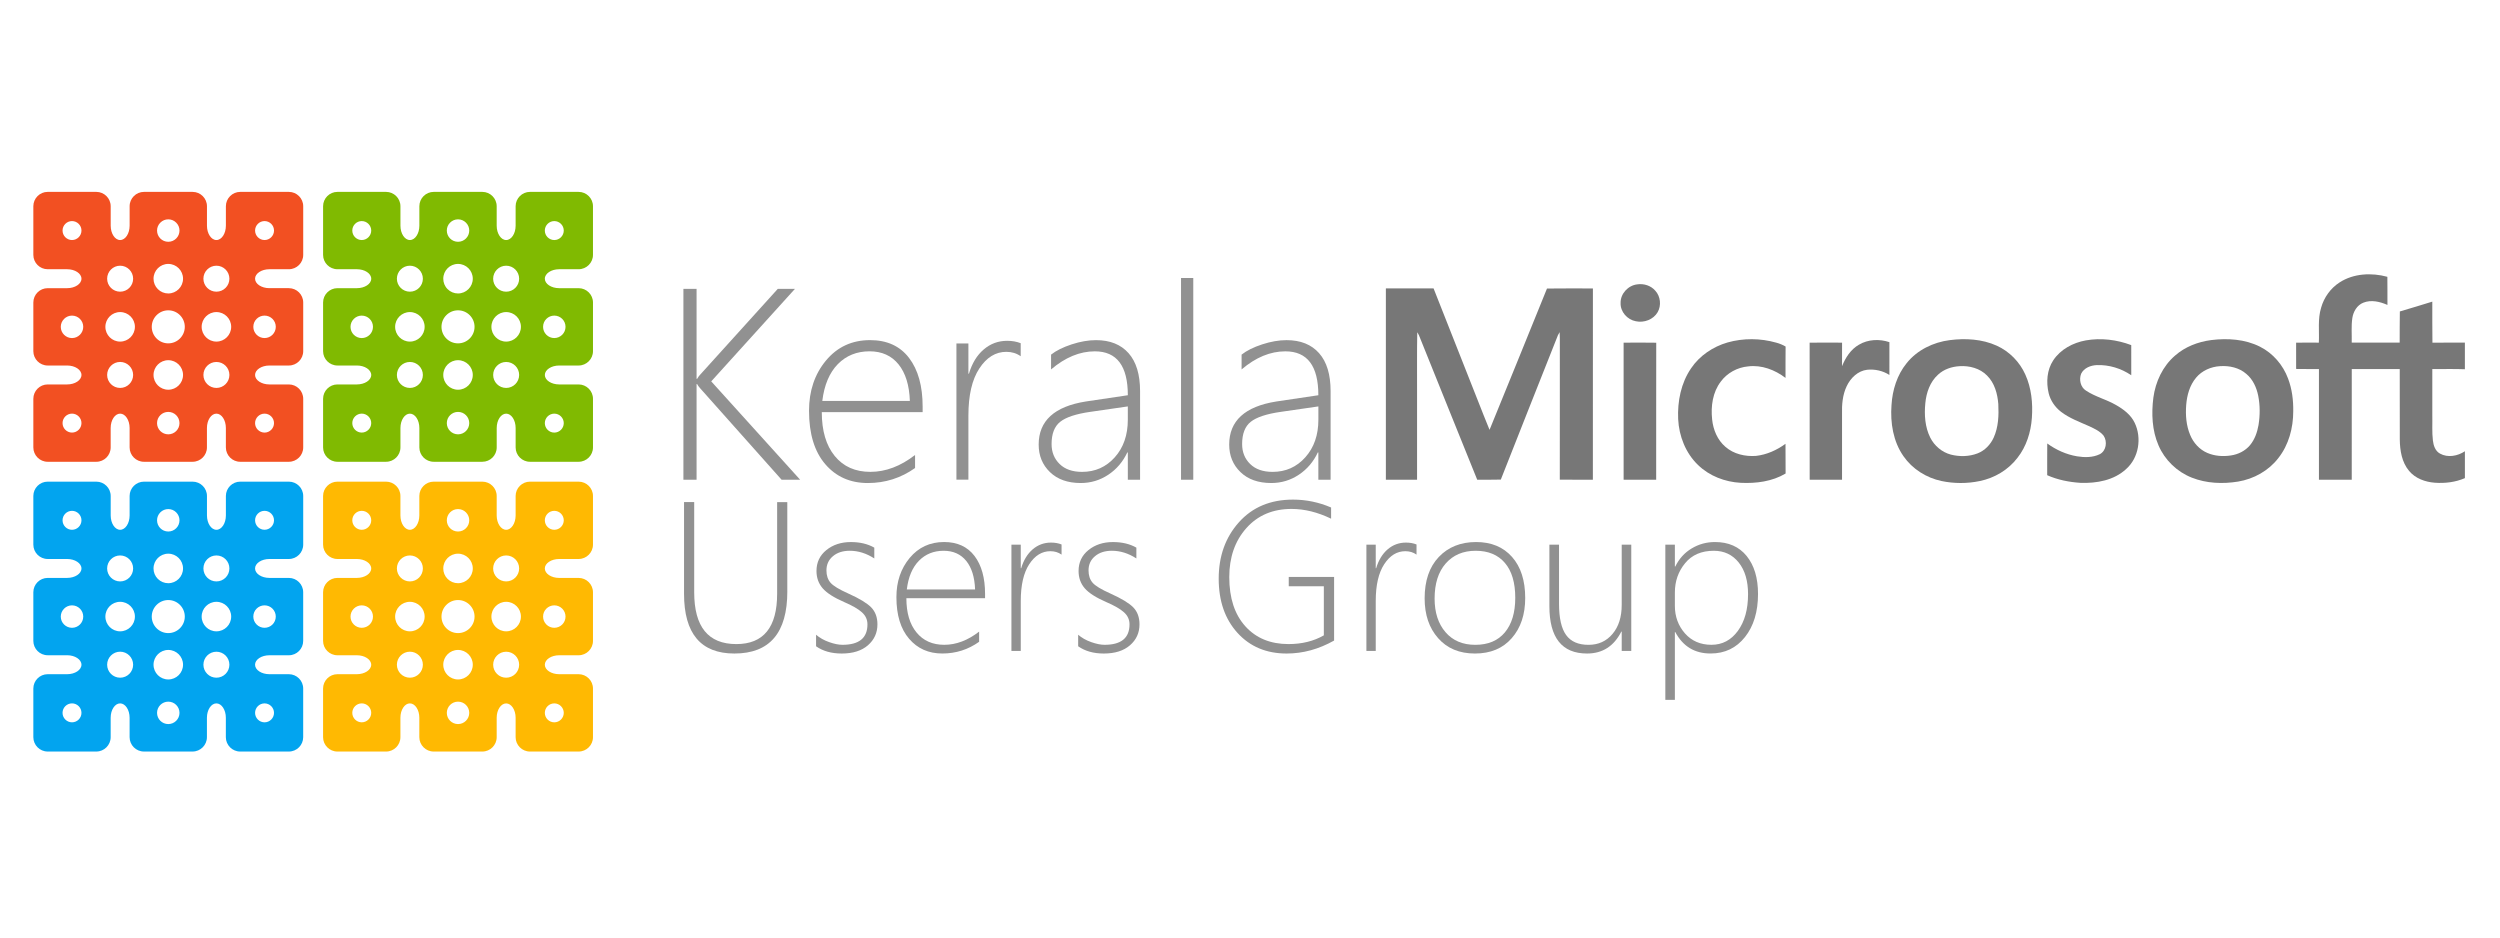 <?xml version="1.0" encoding="utf-8"?>
<!-- Generator: Adobe Illustrator 16.0.0, SVG Export Plug-In . SVG Version: 6.00 Build 0)  -->
<!DOCTYPE svg PUBLIC "-//W3C//DTD SVG 1.1//EN" "http://www.w3.org/Graphics/SVG/1.1/DTD/svg11.dtd">
<svg version="1.1" id="Layer_1" xmlns="http://www.w3.org/2000/svg" xmlns:xlink="http://www.w3.org/1999/xlink" x="0px" y="0px"
	 width="200px" height="75px" viewBox="0 0 200 75" enable-background="new 0 0 200 75" xml:space="preserve">
<g>
	<g>
		<path fill="#F25022" d="M21.554,21.538h1.556c0.632,0,1.147-0.517,1.147-1.146v-3.894c0-0.63-0.515-1.147-1.147-1.147h-3.891
			c-0.632,0-1.148,0.518-1.148,1.147v1.556c0,0.633-0.341,1.149-0.757,1.149c-0.416,0-0.757-0.517-0.757-1.146v-1.559
			c0-0.63-0.516-1.147-1.148-1.147h-3.892c-0.631,0-1.148,0.518-1.147,1.147v1.556c0,0.633-0.341,1.149-0.758,1.149
			c-0.417,0-0.757-0.517-0.757-1.149V16.5c0-0.632-0.516-1.149-1.147-1.149H3.813c-0.631,0-1.146,0.518-1.146,1.147v3.894
			c0,0.633,0.516,1.146,1.146,1.146H5.37c0.631,0,1.147,0.341,1.147,0.759c0,0.417-0.517,0.757-1.147,0.757H3.813
			c-0.631,0-1.146,0.516-1.146,1.146v3.894c0,0.63,0.516,1.147,1.148,1.147h1.556c0.63,0,1.146,0.339,1.146,0.756
			c0,0.418-0.517,0.758-1.146,0.758H3.813c-0.631,0-1.146,0.518-1.146,1.149v3.89c0,0.632,0.516,1.148,1.146,1.148h3.893
			c0.631,0,1.147-0.517,1.147-1.148V34.24c0-0.633,0.341-1.149,0.759-1.149c0.416,0,0.757,0.517,0.757,1.149v1.554
			c0,0.632,0.516,1.148,1.147,1.148h3.891c0.632,0,1.148-0.517,1.148-1.148V34.24c0-0.633,0.341-1.149,0.758-1.149
			c0.416,0,0.757,0.517,0.757,1.149v1.554c0,0.632,0.516,1.148,1.147,1.148h3.892c0.632,0,1.148-0.517,1.148-1.148v-3.89
			c0-0.632-0.516-1.149-1.148-1.149h-1.556c-0.63,0-1.148-0.34-1.148-0.758c0-0.414,0.517-0.756,1.148-0.756h1.556
			c0.632,0,1.148-0.517,1.148-1.147V24.2c0-0.631-0.516-1.147-1.148-1.147h-1.556c-0.631,0-1.147-0.339-1.148-0.759
			C20.406,21.879,20.923,21.538,21.554,21.538z M5.761,34.607c-0.417,0-0.758-0.342-0.757-0.759c0-0.416,0.339-0.758,0.757-0.758
			c0.416,0,0.757,0.342,0.757,0.758S6.177,34.607,5.761,34.607z M5.761,19.203c-0.417,0-0.757-0.342-0.757-0.759
			c0-0.416,0.339-0.758,0.757-0.758c0.416,0,0.757,0.342,0.757,0.758S6.177,19.203,5.761,19.203z M5.761,27.046L5.761,27.046
			c-0.496,0-0.899-0.403-0.899-0.898c0-0.239,0.094-0.465,0.265-0.636c0.169-0.17,0.394-0.263,0.634-0.263
			c0.495,0,0.898,0.401,0.898,0.898C6.659,26.641,6.255,27.046,5.761,27.046z M9.611,21.256c0.574,0,1.04,0.468,1.04,1.041
			c0,0.573-0.466,1.038-1.04,1.038c-0.573,0-1.04-0.465-1.04-1.038S9.038,21.256,9.611,21.256z M9.611,31.035
			c-0.573,0-1.04-0.465-1.04-1.038s0.467-1.042,1.04-1.042c0.574,0,1.04,0.469,1.04,1.042S10.185,31.035,9.611,31.035z
			 M9.611,27.328c-0.651,0-1.181-0.531-1.181-1.182c0-0.652,0.53-1.181,1.181-1.181l0,0c0.652,0,1.182,0.53,1.182,1.182
			C10.791,26.797,10.263,27.328,9.611,27.328z M12.827,17.812c0.169-0.171,0.396-0.265,0.635-0.265c0.238,0,0.465,0.094,0.634,0.265
			c0.171,0.168,0.264,0.395,0.264,0.633c0,0.496-0.403,0.898-0.898,0.898l0,0c-0.497,0-0.898-0.402-0.898-0.898
			C12.563,18.206,12.658,17.979,12.827,17.812z M13.462,21.113c0.651,0,1.182,0.531,1.182,1.184c0,0.648-0.53,1.18-1.182,1.18
			c-0.314,0-0.61-0.123-0.834-0.347c-0.224-0.224-0.346-0.519-0.346-0.833C12.282,21.645,12.81,21.113,13.462,21.113z
			 M13.462,34.747L13.462,34.747c-0.497,0-0.899-0.402-0.899-0.898s0.402-0.897,0.898-0.897c0.495,0,0.898,0.402,0.898,0.897
			C14.361,34.345,13.957,34.747,13.462,34.747z M13.462,31.178c-0.652,0-1.18-0.528-1.18-1.181c0-0.651,0.53-1.182,1.181-1.182
			c0.651,0,1.181,0.53,1.181,1.182C14.643,30.649,14.113,31.178,13.462,31.178z M13.462,27.469c-0.729,0-1.322-0.594-1.322-1.322
			c0-0.728,0.593-1.322,1.322-1.322c0.729,0,1.322,0.592,1.322,1.322C14.784,26.875,14.19,27.469,13.462,27.469z M17.313,21.256
			L17.313,21.256c0.573,0,1.039,0.468,1.039,1.041s-0.467,1.038-1.04,1.038c-0.573,0-1.04-0.465-1.04-1.038
			S16.739,21.256,17.313,21.256z M17.313,31.035c-0.276,0-0.537-0.108-0.734-0.304c-0.197-0.196-0.306-0.458-0.306-0.734
			c0-0.573,0.466-1.04,1.04-1.04c0.575,0,1.04,0.467,1.04,1.04S17.886,31.035,17.313,31.035z M17.313,27.328
			c-0.651,0-1.181-0.531-1.181-1.182c0-0.652,0.53-1.181,1.181-1.181c0.652,0,1.182,0.528,1.182,1.181
			C18.495,26.797,17.965,27.328,17.313,27.328z M21.164,33.091c0.417,0,0.757,0.342,0.757,0.758c0,0.417-0.341,0.759-0.757,0.759
			c-0.417-0.003-0.759-0.342-0.759-0.759C20.406,33.433,20.748,33.091,21.164,33.091z M21.165,25.248
			c0.495,0,0.898,0.402,0.898,0.898c0,0.494-0.403,0.898-0.898,0.898c-0.24,0-0.465-0.094-0.635-0.263
			c-0.17-0.171-0.264-0.396-0.264-0.636C20.266,25.65,20.667,25.248,21.165,25.248z M20.406,18.444c0-0.416,0.342-0.758,0.759-0.758
			c0.416,0,0.757,0.342,0.757,0.758c0,0.417-0.341,0.759-0.757,0.759C20.748,19.203,20.406,18.86,20.406,18.444z"/>
		<path fill="#02A4EF" d="M21.554,44.719h1.556c0.632,0,1.147-0.517,1.147-1.149v-3.892c0-0.63-0.515-1.146-1.147-1.146h-3.891
			c-0.632,0-1.148,0.517-1.148,1.146v1.557c0,0.632-0.34,1.148-0.757,1.148c-0.417,0-0.757-0.517-0.757-1.148v-1.557
			c0-0.63-0.516-1.146-1.148-1.146h-3.892c-0.631,0-1.148,0.517-1.148,1.146v1.557c0.001,0.632-0.34,1.148-0.757,1.148
			c-0.417,0-0.757-0.517-0.757-1.148v-1.557c0-0.63-0.517-1.146-1.148-1.146H3.813c-0.631,0-1.146,0.517-1.146,1.146v3.892
			c0,0.633,0.516,1.149,1.146,1.149H5.37c0.631,0,1.147,0.343,1.147,0.757c0,0.418-0.517,0.757-1.147,0.757H3.813
			c-0.631,0-1.146,0.516-1.146,1.147v3.893c0,0.631,0.516,1.146,1.146,1.146h1.558c0.63,0,1.146,0.343,1.146,0.758
			c0,0.417-0.517,0.759-1.146,0.759H3.813c-0.631,0-1.146,0.517-1.146,1.146v3.892c0,0.633,0.516,1.149,1.146,1.149h3.893
			c0.631,0,1.147-0.517,1.147-1.149v-1.555c0-0.631,0.341-1.148,0.757-1.148c0.417,0,0.758,0.518,0.758,1.148v1.555
			c0,0.633,0.516,1.149,1.147,1.149h3.891c0.632,0,1.148-0.517,1.148-1.149v-1.555c0-0.631,0.34-1.148,0.757-1.148
			c0.417,0,0.757,0.518,0.757,1.148v1.558c0,0.63,0.517,1.147,1.147,1.147h3.893c0.633,0,1.147-0.518,1.147-1.147v-3.894
			c0-0.631-0.515-1.147-1.147-1.147h-1.556c-0.632,0-1.148-0.34-1.148-0.759c0-0.415,0.516-0.756,1.148-0.756h1.556
			c0.633,0,1.147-0.517,1.147-1.148V47.38c0-0.63-0.515-1.147-1.147-1.147h-1.556c-0.631,0-1.147-0.339-1.148-0.757
			C20.406,45.059,20.922,44.719,21.554,44.719z M5.761,42.383c-0.417,0-0.757-0.341-0.757-0.758s0.339-0.759,0.757-0.759
			c0.416,0,0.757,0.342,0.757,0.759S6.177,42.383,5.761,42.383z M5.761,57.786c-0.418,0-0.758-0.343-0.758-0.757
			c0-0.418,0.34-0.759,0.758-0.759c0.416,0,0.757,0.341,0.757,0.759C6.518,57.445,6.177,57.786,5.761,57.786z M5.761,50.224
			L5.761,50.224c-0.496,0-0.899-0.403-0.899-0.896c0-0.238,0.094-0.465,0.265-0.636c0.169-0.169,0.394-0.264,0.634-0.264
			c0.495,0,0.898,0.403,0.898,0.899S6.255,50.224,5.761,50.224z M9.611,44.436c0.574,0,1.04,0.467,1.04,1.039
			c0,0.573-0.466,1.039-1.04,1.039c-0.573,0-1.04-0.466-1.041-1.039C8.57,44.902,9.038,44.436,9.611,44.436z M9.611,54.216
			c-0.573,0-1.04-0.466-1.04-1.039s0.467-1.042,1.04-1.042c0.574,0,1.04,0.469,1.04,1.042S10.185,54.216,9.611,54.216z
			 M9.611,50.507c-0.651,0-1.181-0.529-1.181-1.18c0-0.653,0.53-1.182,1.181-1.182l0,0c0.652,0,1.182,0.528,1.182,1.182
			C10.792,49.978,10.261,50.507,9.611,50.507z M12.827,40.989c0.169-0.169,0.396-0.263,0.635-0.263c0.238,0,0.464,0.092,0.634,0.263
			c0.17,0.172,0.264,0.396,0.264,0.636c0,0.494-0.403,0.897-0.898,0.897l0,0c-0.497,0-0.898-0.403-0.898-0.897
			C12.563,41.385,12.658,41.161,12.827,40.989z M13.462,44.294c0.651,0,1.181,0.53,1.181,1.182c0,0.652-0.53,1.181-1.181,1.181
			c-0.314,0-0.61-0.122-0.834-0.344c-0.225-0.224-0.347-0.522-0.346-0.837C12.282,44.824,12.81,44.294,13.462,44.294z
			 M13.462,57.926L13.462,57.926c-0.497,0-0.898-0.402-0.898-0.896c0-0.496,0.402-0.898,0.898-0.898
			c0.495,0,0.898,0.402,0.898,0.898C14.361,57.523,13.957,57.926,13.462,57.926z M13.462,54.357c-0.652,0-1.18-0.529-1.18-1.181
			c0-0.65,0.53-1.181,1.181-1.181c0.651,0,1.181,0.53,1.181,1.181C14.643,53.828,14.113,54.357,13.462,54.357z M13.462,50.648
			c-0.729,0-1.322-0.594-1.322-1.321c0-0.729,0.593-1.324,1.322-1.324c0.729,0,1.322,0.595,1.322,1.324
			C14.784,50.055,14.19,50.648,13.462,50.648z M17.313,44.436L17.313,44.436c0.573,0,1.039,0.467,1.039,1.039
			c0,0.573-0.466,1.039-1.039,1.039c-0.574,0-1.04-0.466-1.04-1.039C16.273,44.902,16.739,44.436,17.313,44.436z M17.313,54.216
			c-0.276,0-0.537-0.106-0.734-0.304c-0.197-0.197-0.306-0.458-0.306-0.735c0-0.573,0.466-1.039,1.04-1.039
			c0.573,0,1.039,0.466,1.039,1.039S17.886,54.216,17.313,54.216z M17.313,50.507c-0.651,0-1.181-0.529-1.181-1.18
			c0-0.653,0.53-1.182,1.181-1.182c0.652,0,1.182,0.528,1.182,1.182C18.495,49.978,17.965,50.507,17.313,50.507z M21.164,56.271
			c0.417,0,0.757,0.341,0.757,0.759c0,0.416-0.341,0.757-0.757,0.757s-0.758-0.343-0.758-0.757
			C20.406,56.611,20.748,56.271,21.164,56.271z M21.164,48.428c0.495,0,0.898,0.403,0.898,0.899s-0.403,0.896-0.898,0.896
			c-0.239,0-0.464-0.092-0.635-0.263c-0.171-0.171-0.264-0.396-0.264-0.635C20.266,48.831,20.667,48.428,21.164,48.428z
			 M20.406,41.622c0-0.414,0.342-0.756,0.758-0.756s0.757,0.342,0.757,0.756c0,0.418-0.341,0.759-0.757,0.759
			C20.748,42.383,20.406,42.04,20.406,41.622z"/>
		<path fill="#FFB902" d="M44.734,44.719h1.556c0.631,0,1.148-0.517,1.148-1.149v-3.892c0-0.63-0.517-1.146-1.148-1.146h-3.893
			c-0.63,0-1.147,0.517-1.147,1.146v1.557c0,0.632-0.341,1.148-0.757,1.148s-0.758-0.517-0.758-1.148v-1.557
			c0.001-0.63-0.516-1.146-1.147-1.146h-3.893c-0.63,0-1.148,0.517-1.148,1.146v1.557c0,0.632-0.34,1.148-0.757,1.148
			c-0.417,0-0.757-0.517-0.757-1.148v-1.557c0-0.63-0.516-1.146-1.147-1.146h-3.893c-0.63,0-1.147,0.517-1.147,1.146v3.892
			c0,0.633,0.517,1.149,1.147,1.149h1.556c0.631,0,1.148,0.343,1.148,0.757c0,0.418-0.516,0.757-1.148,0.757h-1.556
			c-0.63,0-1.147,0.518-1.147,1.147v3.893c0,0.632,0.517,1.148,1.147,1.148h1.557c0.631,0,1.147,0.341,1.147,0.756
			c0,0.417-0.516,0.759-1.148,0.759h-1.556c-0.63,0-1.147,0.517-1.147,1.147v3.894c0,0.63,0.517,1.147,1.147,1.147h3.893
			c0.631,0,1.147-0.518,1.147-1.147v-1.558c0-0.631,0.341-1.148,0.757-1.148c0.417,0,0.757,0.518,0.757,1.148v1.558
			c0,0.63,0.518,1.147,1.148,1.147h3.893c0.631,0,1.147-0.518,1.147-1.147v-1.558c0-0.63,0.342-1.146,0.758-1.146
			c0.417,0,0.757,0.516,0.757,1.146v1.558c0,0.63,0.517,1.147,1.147,1.147h3.893c0.631,0,1.148-0.517,1.148-1.147v-3.894
			c0-0.63-0.517-1.147-1.148-1.147h-1.556c-0.63,0-1.148-0.34-1.148-0.756c0-0.418,0.517-0.759,1.148-0.759h1.556
			c0.631,0,1.148-0.517,1.148-1.146v-3.892c0-0.633-0.517-1.149-1.148-1.149h-1.556c-0.63,0-1.148-0.34-1.148-0.758
			C43.586,45.062,44.104,44.719,44.734,44.719z M28.94,57.786c-0.417,0-0.757-0.343-0.757-0.757c0-0.418,0.34-0.759,0.757-0.759
			c0.416,0,0.758,0.341,0.758,0.759C29.698,57.445,29.356,57.786,28.94,57.786z M28.94,42.383c-0.417,0-0.757-0.341-0.757-0.758
			s0.34-0.759,0.757-0.759c0.416,0,0.758,0.342,0.758,0.759S29.356,42.383,28.94,42.383z M28.94,50.224L28.94,50.224
			c-0.495,0-0.899-0.403-0.899-0.896c0-0.238,0.094-0.465,0.264-0.636c0.171-0.169,0.395-0.264,0.635-0.264
			c0.496,0,0.898,0.403,0.898,0.899S29.437,50.224,28.94,50.224z M32.791,44.436c0.573,0,1.039,0.467,1.039,1.039
			c0,0.573-0.466,1.039-1.039,1.039c-0.573,0-1.04-0.466-1.04-1.039C31.751,44.902,32.218,44.436,32.791,44.436z M32.791,54.216
			c-0.573,0-1.04-0.466-1.04-1.039s0.467-1.042,1.04-1.042c0.573,0,1.039,0.469,1.039,1.042S33.364,54.216,32.791,54.216z
			 M32.791,50.507c-0.651,0-1.181-0.529-1.181-1.18c0-0.653,0.53-1.182,1.18-1.182l0,0c0.651,0,1.181,0.528,1.181,1.182
			C33.971,49.978,33.442,50.507,32.791,50.507z M36.007,40.989c0.169-0.169,0.396-0.263,0.634-0.263
			c0.239,0,0.466,0.092,0.636,0.263c0.169,0.172,0.263,0.396,0.263,0.636c0,0.494-0.402,0.897-0.898,0.897l0,0
			c-0.495,0-0.897-0.403-0.897-0.897C35.744,41.385,35.838,41.161,36.007,40.989z M36.641,44.294c0.652,0,1.182,0.53,1.182,1.182
			c0,0.652-0.53,1.181-1.182,1.181c-0.313,0-0.61-0.122-0.834-0.344c-0.224-0.224-0.346-0.522-0.345-0.837
			C35.462,44.824,35.99,44.294,36.641,44.294z M36.643,57.926L36.643,57.926c-0.495,0-0.898-0.402-0.898-0.896
			c0-0.496,0.402-0.898,0.897-0.898c0.496,0,0.898,0.402,0.898,0.898C37.541,57.523,37.137,57.926,36.643,57.926z M36.641,54.357
			c-0.651,0-1.18-0.529-1.18-1.181c0-0.65,0.529-1.181,1.18-1.181c0.652,0,1.182,0.53,1.182,1.181
			C37.823,53.828,37.294,54.357,36.641,54.357z M36.641,50.648c-0.728,0-1.322-0.594-1.322-1.321c0-0.729,0.594-1.324,1.322-1.324
			c0.73,0,1.323,0.595,1.323,1.324C37.964,50.055,37.372,50.648,36.641,50.648z M40.493,44.436L40.493,44.436
			c0.573,0,1.039,0.467,1.039,1.039c0,0.573-0.467,1.039-1.04,1.039c-0.574,0-1.041-0.466-1.041-1.039
			C39.454,44.902,39.92,44.436,40.493,44.436z M40.493,54.216c-0.278,0-0.538-0.106-0.735-0.304
			c-0.196-0.197-0.305-0.458-0.305-0.735c0-0.573,0.465-1.039,1.04-1.039c0.573,0,1.039,0.466,1.039,1.039
			C41.533,53.75,41.066,54.216,40.493,54.216z M40.493,50.507c-0.652,0-1.181-0.529-1.181-1.18c0-0.653,0.529-1.182,1.181-1.182
			c0.651,0,1.181,0.528,1.181,1.182C41.674,49.978,41.144,50.507,40.493,50.507z M44.343,56.271c0.417,0,0.758,0.341,0.758,0.759
			c0,0.416-0.341,0.757-0.758,0.757c-0.416,0-0.757-0.343-0.757-0.757C43.586,56.611,43.927,56.271,44.343,56.271z M44.343,48.428
			c0.496,0,0.899,0.403,0.899,0.899s-0.403,0.896-0.899,0.896c-0.238,0-0.464-0.092-0.634-0.263s-0.263-0.396-0.263-0.635
			C43.446,48.831,43.848,48.428,44.343,48.428z M44.343,40.866c0.417,0,0.758,0.342,0.758,0.759s-0.341,0.758-0.758,0.758
			c-0.416,0-0.757-0.343-0.757-0.758C43.586,41.208,43.927,40.866,44.343,40.866z"/>
		<path fill="#80BA01" d="M44.734,21.538h1.556c0.631,0,1.148-0.517,1.148-1.146v-3.894c0-0.63-0.517-1.147-1.148-1.147h-3.893
			c-0.63,0-1.147,0.518-1.147,1.147v1.559c0,0.63-0.341,1.146-0.757,1.146s-0.758-0.517-0.758-1.146V16.5
			c0.001-0.632-0.516-1.149-1.146-1.149h-3.892c-0.63,0-1.148,0.515-1.148,1.147v1.559c0,0.63-0.339,1.146-0.757,1.146
			c-0.416,0-0.757-0.517-0.757-1.146V16.5c0-0.632-0.517-1.149-1.148-1.149h-3.893c-0.63,0-1.147,0.515-1.147,1.149v3.892
			c0,0.63,0.518,1.146,1.147,1.146h1.557c0.631,0,1.148,0.341,1.148,0.759c0,0.417-0.517,0.757-1.148,0.757h-1.557
			c-0.63,0-1.147,0.517-1.147,1.146v3.894c0,0.631,0.518,1.147,1.147,1.147h1.558c0.63,0,1.147,0.342,1.147,0.758
			s-0.517,0.756-1.148,0.756h-1.557c-0.63,0-1.147,0.518-1.147,1.149v3.892c0,0.63,0.518,1.146,1.147,1.146h3.893
			c0.631,0,1.148-0.517,1.148-1.146V34.24c0-0.63,0.341-1.148,0.757-1.148c0.417,0,0.757,0.519,0.757,1.148v1.556
			c0,0.63,0.518,1.146,1.148,1.146h3.892c0.631,0,1.148-0.514,1.148-1.146V34.24c0-0.63,0.341-1.148,0.757-1.148
			c0.417,0,0.757,0.519,0.757,1.148v1.556c0,0.63,0.517,1.146,1.147,1.146h3.893c0.63,0,1.148-0.517,1.148-1.146v-3.892
			c0-0.632-0.518-1.149-1.148-1.149h-1.556c-0.63,0-1.148-0.34-1.148-0.756s0.518-0.758,1.148-0.758h1.556
			c0.63,0,1.148-0.517,1.148-1.147V24.2c0-0.63-0.518-1.146-1.148-1.146h-1.556c-0.63,0-1.148-0.34-1.148-0.757
			C43.586,21.879,44.104,21.538,44.734,21.538z M28.94,34.607c-0.417,0-0.757-0.342-0.757-0.759c0-0.416,0.34-0.758,0.757-0.758
			c0.416,0,0.758,0.342,0.758,0.758S29.356,34.607,28.94,34.607z M28.94,19.203c-0.417,0-0.757-0.342-0.757-0.759
			c0-0.416,0.34-0.758,0.757-0.758c0.416,0,0.758,0.342,0.758,0.758C29.698,18.861,29.356,19.203,28.94,19.203z M28.94,27.046
			L28.94,27.046c-0.495,0-0.899-0.403-0.899-0.898c0-0.239,0.094-0.465,0.264-0.636c0.171-0.17,0.395-0.263,0.635-0.263
			c0.496,0,0.898,0.401,0.898,0.898C29.838,26.643,29.437,27.046,28.94,27.046z M32.791,21.256c0.573,0,1.039,0.468,1.039,1.041
			s-0.466,1.038-1.039,1.038c-0.573,0-1.04-0.465-1.04-1.038C31.751,21.724,32.218,21.256,32.791,21.256z M32.791,31.035
			c-0.573,0-1.04-0.465-1.04-1.038s0.467-1.04,1.04-1.04c0.573,0,1.039,0.467,1.039,1.04S33.364,31.035,32.791,31.035z
			 M32.791,27.328c-0.651,0-1.181-0.531-1.181-1.182c0-0.652,0.53-1.181,1.18-1.181l0,0c0.651,0,1.181,0.528,1.181,1.181
			C33.972,26.797,33.442,27.328,32.791,27.328z M36.007,17.812c0.169-0.171,0.396-0.265,0.634-0.265
			c0.239,0,0.466,0.094,0.636,0.265c0.169,0.168,0.263,0.395,0.263,0.633c0,0.496-0.402,0.898-0.898,0.898l0,0
			c-0.495,0-0.897-0.402-0.897-0.898C35.744,18.206,35.838,17.979,36.007,17.812z M36.641,21.113c0.653,0,1.182,0.531,1.182,1.184
			c0,0.648-0.53,1.18-1.182,1.18c-0.313,0-0.61-0.123-0.834-0.347c-0.224-0.221-0.345-0.519-0.345-0.833
			C35.462,21.645,35.99,21.113,36.641,21.113z M36.643,34.747L36.643,34.747c-0.495,0-0.898-0.402-0.898-0.898
			s0.402-0.897,0.897-0.897c0.496,0,0.898,0.402,0.898,0.897C37.541,34.345,37.137,34.747,36.643,34.747z M36.641,31.178
			c-0.651,0-1.18-0.528-1.18-1.181c0-0.651,0.529-1.182,1.18-1.182c0.652,0,1.182,0.53,1.182,1.182
			C37.823,30.649,37.294,31.178,36.641,31.178z M36.641,27.469c-0.728,0-1.322-0.594-1.322-1.322c0-0.73,0.594-1.322,1.322-1.322
			c0.73,0,1.323,0.592,1.323,1.322C37.964,26.875,37.372,27.469,36.641,27.469z M40.493,21.256L40.493,21.256
			c0.573,0,1.039,0.468,1.039,1.041s-0.467,1.039-1.04,1.039c-0.574,0-1.041-0.466-1.041-1.039
			C39.454,21.724,39.92,21.256,40.493,21.256z M40.493,31.035c-0.278,0-0.538-0.108-0.735-0.304
			c-0.196-0.196-0.305-0.458-0.305-0.734c0-0.573,0.465-1.04,1.04-1.04c0.573,0,1.039,0.467,1.039,1.04S41.066,31.035,40.493,31.035
			z M40.493,27.328c-0.652,0-1.181-0.531-1.181-1.182c0-0.652,0.529-1.181,1.181-1.181c0.651,0,1.181,0.528,1.181,1.181
			C41.674,26.797,41.144,27.328,40.493,27.328z M44.343,33.091c0.417,0,0.758,0.342,0.758,0.758c0,0.417-0.341,0.759-0.758,0.759
			c-0.416,0-0.757-0.342-0.757-0.759C43.586,33.433,43.927,33.091,44.343,33.091z M44.343,25.248c0.496,0,0.899,0.402,0.899,0.898
			c0,0.494-0.403,0.898-0.899,0.898c-0.238,0-0.464-0.094-0.634-0.263c-0.17-0.171-0.263-0.396-0.263-0.636
			C43.446,25.65,43.848,25.248,44.343,25.248z M44.343,17.687c0.417,0,0.758,0.342,0.758,0.758c0,0.417-0.341,0.759-0.757,0.759
			c-0.417,0-0.759-0.342-0.759-0.759C43.586,18.028,43.927,17.687,44.343,17.687z"/>
	</g>
	<g>
		<path fill="#777777" d="M130.98,22.749c0.528-0.08,1.1,0.1,1.451,0.516c0.412,0.452,0.486,1.175,0.185,1.703
			c-0.341,0.598-1.093,0.875-1.75,0.732c-0.68-0.124-1.247-0.756-1.218-1.462C129.631,23.494,130.252,22.832,130.98,22.749
			L130.98,22.749z"/>
		<path fill="#777777" d="M187.165,22.595c1.118-0.727,2.566-0.795,3.824-0.45c0.014,0.751,0,1.5,0.006,2.25
			c-0.6-0.263-1.303-0.436-1.934-0.178c-0.502,0.2-0.796,0.714-0.874,1.227c-0.096,0.648-0.034,1.31-0.049,1.965
			c1.279,0.004,2.558,0,3.836,0.001c0.011-0.831-0.008-1.662,0.014-2.493c0.868-0.248,1.73-0.525,2.596-0.786
			c0.009,1.094-0.011,2.189,0.011,3.285c0.866-0.013,1.729-0.003,2.596-0.006v2.13c-0.867-0.035-1.736-0.008-2.606-0.012
			c0.003,1.225,0,2.451,0,3.676c0.017,0.679-0.035,1.36,0.047,2.037c0.046,0.398,0.19,0.841,0.566,1.046
			c0.626,0.351,1.42,0.198,1.994-0.187v2.151c-0.751,0.326-1.588,0.426-2.398,0.368c-0.769-0.057-1.565-0.337-2.069-0.949
			c-0.58-0.69-0.73-1.628-0.741-2.505c-0.008-1.88,0-3.759-0.004-5.64c-1.277-0.002-2.56-0.002-3.838,0
			c-0.002,2.95-0.002,5.903-0.002,8.853c-0.876,0-1.751,0-2.624,0c0-2.949-0.004-5.899,0-8.85c-0.606-0.012-1.218,0.004-1.825-0.011
			c0.004-0.699,0.006-1.401-0.001-2.101c0.605-0.015,1.211-0.009,1.818-0.004c0.045-0.932-0.098-1.89,0.182-2.797
			C185.919,23.797,186.444,23.059,187.165,22.595L187.165,22.595z"/>
		<path fill="#777777" d="M110.87,23.073c1.271,0,2.543,0,3.816,0c1.187,3.017,2.385,6.03,3.572,9.048
			c0.305,0.753,0.588,1.515,0.906,2.266c1.529-3.771,3.079-7.53,4.595-11.304c1.225-0.02,2.449-0.005,3.674-0.007
			c-0.003,5.1-0.003,10.202-0.003,15.301c-0.883-0.003-1.765,0.007-2.646-0.006c0.009-3.764-0.002-7.526,0.003-11.291
			c0.002-0.171-0.003-0.339-0.016-0.508c-0.05,0.078-0.096,0.159-0.137,0.245c-1.518,3.851-3.062,7.693-4.569,11.55
			c-0.63,0.023-1.257,0.002-1.887,0.013c-1.564-3.853-3.109-7.715-4.666-11.569c-0.041-0.08-0.083-0.159-0.131-0.233
			c-0.034,1.649-0.007,3.3-0.016,4.948c0,2.285-0.001,4.568,0,6.853c-0.833,0.002-1.665,0-2.496,0
			C110.868,33.278,110.868,28.175,110.87,23.073L110.87,23.073z"/>
		<path fill="#777777" d="M138.202,27.398c1.268-0.359,2.632-0.346,3.898,0.014c0.262,0.07,0.514,0.173,0.748,0.311
			c-0.015,0.836,0,1.672-0.007,2.509c-0.847-0.647-1.919-1.056-2.994-0.92c-0.856,0.077-1.67,0.521-2.18,1.209
			c-0.659,0.857-0.81,1.992-0.696,3.039c0.084,0.82,0.423,1.639,1.058,2.182c0.664,0.587,1.591,0.794,2.456,0.729
			c0.856-0.098,1.661-0.46,2.354-0.967c0.009,0.794-0.002,1.586,0.009,2.377c-1.073,0.64-2.362,0.805-3.59,0.744
			c-1.257-0.067-2.506-0.543-3.417-1.426c-0.988-0.952-1.524-2.312-1.588-3.672c-0.064-1.415,0.224-2.889,1.038-4.07
			C135.973,28.448,137.041,27.734,138.202,27.398L138.202,27.398z"/>
		<path fill="#777777" d="M166.868,27.231c1.214-0.214,2.482-0.057,3.632,0.378c0.003,0.806,0,1.608,0.001,2.412
			c-0.804-0.551-1.781-0.848-2.756-0.813c-0.49,0.019-1.03,0.228-1.254,0.692c-0.179,0.462-0.057,1.067,0.38,1.344
			c0.744,0.497,1.631,0.708,2.403,1.153c0.607,0.343,1.197,0.789,1.502,1.431c0.578,1.204,0.333,2.794-0.682,3.691
			c-0.969,0.908-2.367,1.157-3.653,1.109c-0.912-0.058-1.828-0.239-2.665-0.612c0.004-0.844-0.007-1.69,0.004-2.538
			c0.706,0.514,1.519,0.881,2.381,1.027c0.6,0.099,1.252,0.104,1.811-0.164c0.536-0.264,0.633-1.028,0.313-1.491
			c-0.295-0.358-0.731-0.558-1.144-0.751c-0.773-0.346-1.587-0.637-2.265-1.159c-0.479-0.372-0.839-0.896-0.983-1.487
			c-0.206-0.873-0.141-1.856,0.363-2.619C164.834,27.947,165.843,27.415,166.868,27.231L166.868,27.231z"/>
		<path fill="#777777" d="M148.716,27.576c0.727-0.434,1.646-0.471,2.437-0.203c-0.003,0.875,0,1.749-0.001,2.624
			c-0.518-0.336-1.163-0.479-1.776-0.417c-0.741,0.085-1.331,0.657-1.64,1.314c-0.332,0.693-0.395,1.479-0.373,2.237
			c0,1.75,0,3.497,0,5.246c-0.863,0-1.725,0-2.588,0c-0.004-3.654,0.004-7.309-0.004-10.963c0.864-0.011,1.73-0.006,2.595-0.002
			c-0.006,0.629,0,1.255-0.003,1.884C147.639,28.612,148.058,27.951,148.716,27.576L148.716,27.576z"/>
		<path fill="#777777" d="M129.889,27.413c0.87-0.004,1.741-0.012,2.61,0.004c-0.01,3.652,0,7.307-0.005,10.961
			c-0.868,0-1.737,0-2.604,0C129.889,34.723,129.891,31.067,129.889,27.413L129.889,27.413z"/>
		<path fill="#777777" d="M162.029,29.971c-0.452-1.016-1.277-1.859-2.291-2.317c-1.17-0.531-2.499-0.604-3.755-0.444
			c-1.325,0.169-2.611,0.79-3.451,1.844c-0.768,0.94-1.14,2.152-1.212,3.352c-0.105,1.416,0.132,2.916,0.962,4.096
			c0.708,1.02,1.824,1.72,3.031,1.979c1.009,0.212,2.063,0.213,3.072,0.002c1.181-0.243,2.282-0.895,3.013-1.858
			c0.715-0.907,1.072-2.053,1.152-3.193C162.635,32.261,162.516,31.048,162.029,29.971z M159.497,35.004
			c-0.254,0.565-0.712,1.041-1.29,1.266c-0.679,0.262-1.44,0.276-2.142,0.097c-0.71-0.188-1.313-0.703-1.644-1.357
			c-0.423-0.844-0.486-1.82-0.396-2.747c0.077-0.84,0.372-1.707,1.015-2.287c0.464-0.436,1.099-0.646,1.725-0.682
			c0.79-0.052,1.631,0.172,2.194,0.745c0.607,0.596,0.843,1.461,0.906,2.286C159.91,33.227,159.875,34.167,159.497,35.004z"/>
		<path fill="#777777" d="M183.046,30.287c-0.403-1.091-1.211-2.031-2.252-2.553c-1.196-0.603-2.588-0.689-3.897-0.528
			c-1.055,0.137-2.092,0.535-2.896,1.244c-0.985,0.847-1.563,2.092-1.733,3.368c-0.161,1.273-0.105,2.617,0.412,3.81
			c0.499,1.17,1.483,2.12,2.668,2.585c1.168,0.462,2.466,0.514,3.696,0.314c1.257-0.207,2.45-0.87,3.227-1.885
			c0.831-1.053,1.189-2.412,1.188-3.737C183.473,32.02,183.363,31.119,183.046,30.287z M180.681,34.006
			c-0.101,0.575-0.302,1.153-0.68,1.609c-0.383,0.458-0.951,0.738-1.532,0.822c-0.63,0.096-1.291,0.051-1.878-0.201
			c-0.636-0.269-1.126-0.818-1.382-1.449c-0.313-0.752-0.376-1.584-0.313-2.389c0.06-0.779,0.281-1.578,0.792-2.185
			c0.472-0.566,1.193-0.878,1.917-0.92c0.743-0.052,1.534,0.121,2.104,0.622c0.524,0.437,0.816,1.088,0.949,1.747
			C180.808,32.433,180.808,33.229,180.681,34.006z"/>
	</g>
	<g>
		<path fill="#919191" d="M62.527,38.378l-6.504-7.304c-0.12-0.133-0.205-0.25-0.254-0.351h-0.043v7.654h-1.053V23.112h1.053v7.198
			h0.043c0.085-0.149,0.177-0.273,0.277-0.373l6.174-6.825h1.374l-6.696,7.398l7.111,7.867H62.527z"/>
		<path fill="#919191" d="M65.743,32.971c0,1.495,0.346,2.668,1.038,3.512c0.692,0.846,1.64,1.266,2.848,1.266
			c1.22,0,2.413-0.448,3.576-1.351v1.043c-1.127,0.801-2.388,1.202-3.779,1.202c-1.404,0-2.541-0.501-3.406-1.51
			c-0.865-1.008-1.298-2.432-1.298-4.271c0-1.589,0.451-2.929,1.356-4.019c0.905-1.088,2.081-1.633,3.53-1.633
			c1.355,0,2.394,0.477,3.118,1.428c0.724,0.949,1.085,2.248,1.085,3.896v0.437H65.743L65.743,32.971z M72.789,32.076
			c-0.043-1.255-0.345-2.231-0.905-2.927c-0.561-0.695-1.334-1.044-2.321-1.044c-1.021,0-1.868,0.343-2.538,1.027
			c-0.671,0.686-1.085,1.665-1.241,2.943H72.789z"/>
		<path fill="#919191" d="M81.656,28.5c-0.326-0.234-0.708-0.353-1.149-0.353c-0.859,0-1.579,0.444-2.161,1.332
			c-0.583,0.887-0.874,2.146-0.874,3.776v5.121h-0.958v-10.9h0.958v2.418h0.044c0.247-0.831,0.642-1.478,1.181-1.937
			c0.54-0.461,1.164-0.692,1.874-0.692c0.404,0,0.766,0.063,1.085,0.192V28.5z"/>
		<path fill="#919191" d="M90.226,38.378v-2.183h-0.042c-0.349,0.745-0.854,1.34-1.518,1.782c-0.664,0.442-1.4,0.665-2.209,0.665
			c-1.036,0-1.855-0.291-2.458-0.871c-0.604-0.583-0.905-1.317-0.905-2.205c0-1.901,1.26-3.05,3.779-3.448l3.354-0.499
			c0-2.343-0.881-3.512-2.64-3.512c-1.199,0-2.367,0.482-3.502,1.447v-1.184c0.405-0.319,0.953-0.592,1.645-0.819
			c0.691-0.226,1.342-0.339,1.952-0.339c1.122,0,1.989,0.348,2.604,1.043c0.614,0.694,0.92,1.706,0.92,3.034v7.088H90.226
			L90.226,38.378z M87.224,32.948c-1.143,0.164-1.946,0.429-2.406,0.795c-0.461,0.365-0.692,0.959-0.692,1.781
			c0,0.646,0.215,1.179,0.644,1.598s1.026,0.628,1.793,0.628c1.051,0,1.923-0.388,2.619-1.166c0.696-0.777,1.043-1.779,1.043-3.007
			v-1.064L87.224,32.948z"/>
		<path fill="#919191" d="M94.482,38.378V22.241h0.98v16.137H94.482z"/>
		<path fill="#919191" d="M105.468,38.378v-2.183h-0.043c-0.347,0.745-0.854,1.34-1.516,1.782c-0.664,0.442-1.4,0.665-2.209,0.665
			c-1.037,0-1.856-0.291-2.459-0.871c-0.604-0.583-0.905-1.317-0.905-2.205c0-1.901,1.26-3.05,3.779-3.448l3.353-0.499
			c0-2.343-0.88-3.512-2.639-3.512c-1.201,0-2.368,0.482-3.502,1.447v-1.184c0.404-0.319,0.952-0.592,1.645-0.819
			c0.69-0.226,1.344-0.339,1.952-0.339c1.121,0,1.989,0.348,2.604,1.043c0.614,0.694,0.92,1.706,0.92,3.034v7.088H105.468
			L105.468,38.378z M102.466,32.948c-1.143,0.164-1.943,0.429-2.405,0.795c-0.46,0.365-0.691,0.959-0.691,1.781
			c0,0.646,0.214,1.179,0.644,1.598c0.428,0.419,1.026,0.628,1.793,0.628c1.05,0,1.923-0.388,2.618-1.166
			c0.696-0.777,1.045-1.779,1.045-3.007v-1.064L102.466,32.948z"/>
	</g>
	<g>
		<path fill="#919191" d="M62.986,47.316c0,3.311-1.411,4.966-4.235,4.966c-2.685,0-4.028-1.594-4.028-4.783v-7.332h0.813v7.217
			c0,2.762,1.124,4.143,3.372,4.143c2.175,0,3.263-1.342,3.263-4.027v-7.332h0.813v7.149H62.986z"/>
		<path fill="#919191" d="M65.285,51.702v-0.923c0.289,0.25,0.638,0.446,1.047,0.59c0.409,0.145,0.764,0.216,1.063,0.216
			c1.333,0,2.001-0.545,2.001-1.636c0-0.377-0.147-0.698-0.44-0.962c-0.294-0.268-0.77-0.542-1.428-0.824
			c-0.813-0.354-1.386-0.721-1.714-1.099c-0.33-0.38-0.495-0.842-0.495-1.384c0-0.691,0.263-1.249,0.793-1.676
			c0.528-0.426,1.18-0.639,1.955-0.639c0.732,0,1.356,0.149,1.877,0.447v0.864c-0.631-0.41-1.286-0.615-1.959-0.615
			c-0.559,0-1.011,0.146-1.354,0.438c-0.343,0.289-0.515,0.667-0.515,1.132c0,0.405,0.108,0.733,0.325,0.985
			c0.215,0.252,0.691,0.539,1.428,0.868c0.885,0.397,1.495,0.768,1.827,1.107c0.332,0.341,0.499,0.794,0.499,1.357
			c0,0.675-0.254,1.233-0.759,1.674c-0.507,0.44-1.206,0.661-2.096,0.661C66.517,52.282,65.833,52.089,65.285,51.702z"/>
		<path fill="#919191" d="M72.51,47.858c0,1.168,0.27,2.08,0.811,2.738c0.539,0.66,1.279,0.988,2.22,0.988
			c0.952,0,1.881-0.352,2.789-1.055v0.813c-0.879,0.627-1.861,0.938-2.946,0.938c-1.096,0-1.982-0.392-2.657-1.18
			c-0.675-0.785-1.014-1.896-1.014-3.33c0-1.238,0.354-2.284,1.06-3.134c0.707-0.849,1.624-1.275,2.753-1.275
			c1.057,0,1.868,0.371,2.434,1.114c0.563,0.741,0.845,1.755,0.845,3.039v0.342H72.51z M78.007,47.159
			c-0.034-0.979-0.269-1.741-0.705-2.283c-0.438-0.542-1.042-0.814-1.811-0.814c-0.797,0-1.457,0.269-1.979,0.802
			c-0.524,0.534-0.847,1.3-0.967,2.296H78.007z"/>
		<path fill="#919191" d="M84.925,44.37c-0.255-0.183-0.554-0.274-0.897-0.274c-0.671,0-1.232,0.345-1.687,1.037
			c-0.453,0.692-0.68,1.677-0.68,2.949v3.993h-0.747v-8.502h0.747v1.885h0.033c0.194-0.647,0.501-1.151,0.922-1.512
			c0.421-0.36,0.908-0.539,1.461-0.539c0.316,0,0.598,0.049,0.848,0.15V44.37z"/>
		<path fill="#919191" d="M86.253,51.702v-0.923c0.287,0.25,0.636,0.446,1.045,0.59c0.41,0.145,0.765,0.216,1.063,0.216
			c1.333,0,2-0.545,2-1.636c0-0.377-0.146-0.698-0.439-0.962c-0.294-0.268-0.77-0.542-1.428-0.824
			c-0.814-0.354-1.386-0.721-1.714-1.099c-0.329-0.38-0.494-0.842-0.494-1.384c0-0.691,0.263-1.249,0.793-1.676
			c0.529-0.426,1.181-0.639,1.955-0.639c0.731,0,1.356,0.149,1.876,0.447v0.864c-0.631-0.41-1.285-0.615-1.959-0.615
			c-0.559,0-1.011,0.146-1.354,0.438c-0.344,0.289-0.514,0.667-0.514,1.132c0,0.405,0.107,0.733,0.324,0.985
			c0.215,0.252,0.692,0.539,1.428,0.868c0.885,0.397,1.495,0.768,1.827,1.107c0.331,0.341,0.498,0.794,0.498,1.357
			c0,0.675-0.253,1.233-0.761,1.674c-0.506,0.44-1.204,0.661-2.097,0.661C87.484,52.282,86.801,52.089,86.253,51.702z"/>
		<path fill="#919191" d="M106.729,51.244c-1.228,0.692-2.494,1.038-3.795,1.038c-1.62,0-2.933-0.55-3.935-1.651
			c-1.002-1.104-1.503-2.548-1.503-4.336c0-1.804,0.54-3.311,1.619-4.516c1.08-1.207,2.523-1.811,4.327-1.811
			c1.046,0,2.062,0.209,3.046,0.631v0.896c-1.078-0.521-2.132-0.781-3.163-0.781c-1.5,0-2.706,0.512-3.617,1.536
			s-1.366,2.331-1.366,3.919c0,1.672,0.428,2.983,1.283,3.931c0.855,0.95,2.008,1.426,3.457,1.426c1.075,0,2.017-0.234,2.825-0.698
			v-3.927h-2.807v-0.748h3.628V51.244z"/>
		<path fill="#919191" d="M113.322,44.37c-0.256-0.183-0.554-0.274-0.896-0.274c-0.671,0-1.232,0.345-1.686,1.037
			c-0.454,0.692-0.681,1.677-0.681,2.949v3.993h-0.747v-8.502h0.747v1.885h0.033c0.193-0.647,0.502-1.151,0.92-1.512
			c0.422-0.36,0.908-0.539,1.463-0.539c0.315,0,0.597,0.049,0.847,0.15V44.37z"/>
		<path fill="#919191" d="M117.997,52.282c-1.241,0-2.222-0.407-2.943-1.225c-0.723-0.815-1.083-1.877-1.083-3.184
			c0-1.411,0.377-2.518,1.132-3.314c0.757-0.796,1.753-1.196,2.985-1.196c1.212,0,2.171,0.396,2.874,1.19
			c0.702,0.791,1.055,1.886,1.055,3.287c0,1.323-0.358,2.395-1.077,3.214C120.224,51.873,119.242,52.282,117.997,52.282z
			 M118.055,44.062c-1.002,0-1.8,0.337-2.396,1.014c-0.595,0.676-0.891,1.613-0.891,2.814c0,1.113,0.291,2.008,0.871,2.683
			c0.581,0.676,1.376,1.013,2.384,1.013c1.023,0,1.813-0.331,2.367-0.995c0.553-0.667,0.831-1.587,0.831-2.766
			c0-1.214-0.277-2.144-0.828-2.79C119.842,44.387,119.063,44.062,118.055,44.062z"/>
		<path fill="#919191" d="M129.737,52.075V50.53h-0.032c-0.593,1.168-1.506,1.752-2.74,1.752c-2.009,0-3.014-1.263-3.014-3.793
			v-4.916h0.771v4.726c0,1.151,0.191,1.987,0.57,2.507c0.378,0.522,0.974,0.781,1.79,0.781c0.792,0,1.431-0.291,1.921-0.874
			c0.49-0.58,0.734-1.354,0.734-2.322v-4.817h0.765v8.503L129.737,52.075L129.737,52.075z"/>
		<path fill="#919191" d="M134.022,50.564h-0.032v5.423h-0.763V43.573h0.763v1.752h0.032c0.305-0.627,0.741-1.109,1.31-1.449
			c0.566-0.342,1.189-0.513,1.871-0.513c1.078,0,1.924,0.373,2.529,1.117c0.604,0.745,0.91,1.757,0.91,3.035
			c0,1.423-0.348,2.573-1.043,3.449c-0.696,0.877-1.612,1.316-2.752,1.316C135.573,52.282,134.633,51.709,134.022,50.564z
			 M133.99,47.4v1.071c0,0.853,0.269,1.586,0.804,2.198c0.538,0.609,1.244,0.915,2.118,0.915c0.869,0,1.575-0.37,2.119-1.115
			c0.542-0.744,0.813-1.723,0.813-2.937c0-1.062-0.248-1.907-0.747-2.531c-0.499-0.626-1.163-0.939-1.993-0.939
			c-0.99,0-1.758,0.332-2.3,0.999C134.26,45.723,133.99,46.503,133.99,47.4z"/>
	</g>
</g>
</svg>
